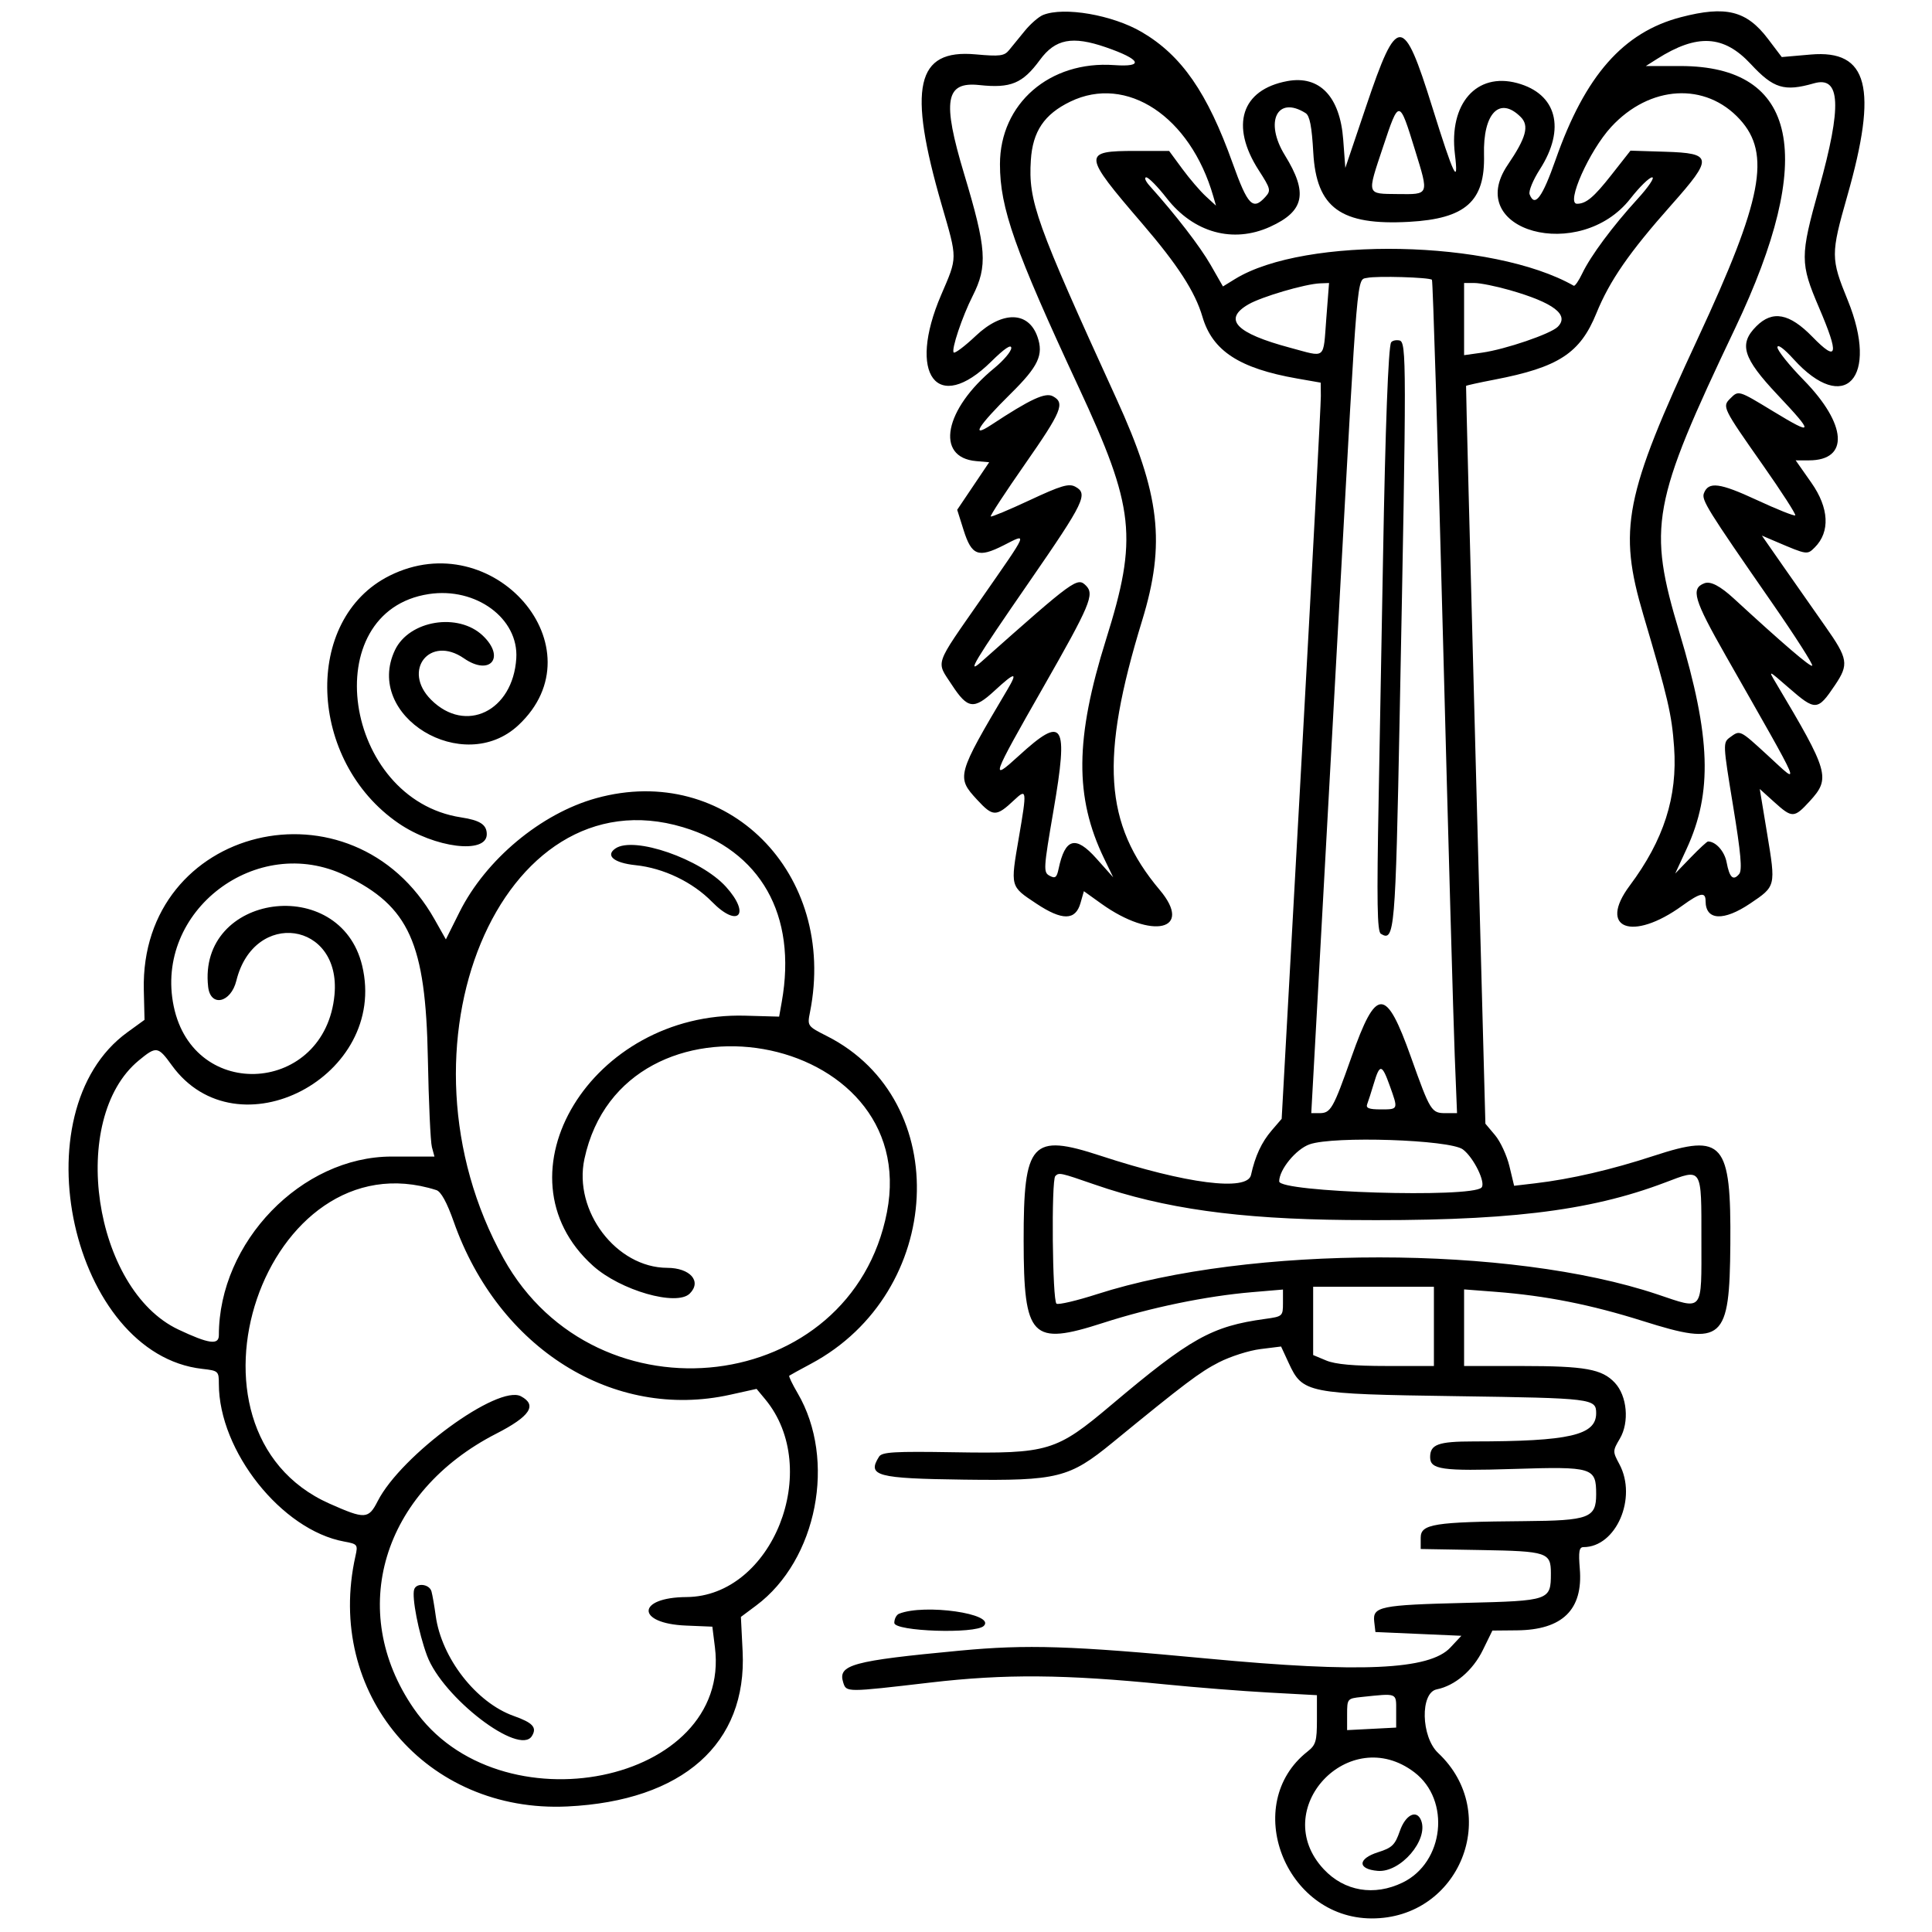 <svg id="svg" xmlns="http://www.w3.org/2000/svg" xmlns:xlink="http://www.w3.org/1999/xlink" width="400" height="400"
    viewBox="0 0 400 400">
    <g id="svgg">
        <path id="path0"
            d="M215.952 3.101 C 215.057 3.462,213.363 4.934,212.187 6.371 C 211.010 7.809,209.536 9.614,208.911 10.382 C 207.927 11.593,206.999 11.710,201.978 11.255 C 189.653 10.138,187.885 18.011,194.973 42.454 C 198.263 53.797,198.267 53.128,194.856 61.064 C 187.755 77.580,194.022 85.918,205.223 74.857 C 207.943 72.170,209.375 71.201,209.375 72.045 C 209.375 72.753,207.790 74.632,205.853 76.219 C 195.494 84.707,193.538 94.715,202.092 95.466 L 204.799 95.703 201.488 100.625 L 198.177 105.546 199.505 109.760 C 201.165 115.028,202.550 115.557,207.765 112.915 C 212.832 110.347,213.114 109.670,203.145 124.002 C 193.306 138.148,193.780 136.760,197.075 141.796 C 200.342 146.790,201.611 146.968,205.880 143.033 C 210.172 139.077,210.801 139.016,208.575 142.773 C 198.086 160.480,197.973 160.891,202.280 165.556 C 205.597 169.149,206.252 169.153,210.013 165.610 C 212.587 163.185,212.633 163.558,210.957 173.324 C 209.173 183.724,209.102 183.453,214.566 187.082 C 219.925 190.640,222.667 190.610,223.701 186.982 L 224.406 184.512 228.023 187.103 C 238.559 194.651,247.160 192.623,240.109 184.254 C 228.583 170.572,227.696 157.051,236.453 128.516 C 241.372 112.486,240.203 102.376,231.137 82.539 C 214.455 46.038,212.884 41.660,213.425 33.168 C 213.804 27.207,216.200 23.652,221.597 21.039 C 233.267 15.390,246.430 24.101,251.194 40.625 L 251.757 42.578 249.635 40.625 C 248.469 39.551,246.286 37.002,244.784 34.961 L 242.054 31.250 235.117 31.250 C 224.053 31.250,224.109 31.888,236.441 46.239 C 243.838 54.846,247.438 60.415,248.956 65.593 C 251.022 72.641,256.588 76.269,268.555 78.368 L 273.438 79.224 273.467 81.995 C 273.483 83.519,271.665 117.812,269.426 158.203 L 265.356 231.641 263.305 234.027 C 261.195 236.481,259.874 239.322,259.006 243.273 C 258.249 246.715,245.565 245.091,227.851 239.284 C 213.560 234.599,211.912 236.422,211.935 256.893 C 211.959 277.044,213.541 278.682,228.363 273.899 C 238.267 270.702,249.697 268.342,259.180 267.534 L 265.625 266.986 265.625 269.773 C 265.625 272.506,265.552 272.570,261.914 273.070 C 250.870 274.588,246.487 277.040,230.078 290.881 C 218.655 300.516,217.065 300.994,197.495 300.674 C 185.154 300.472,182.610 300.621,182.002 301.583 C 179.480 305.571,181.459 306.105,199.616 306.345 C 218.943 306.599,221.406 305.986,230.307 298.696 C 245.238 286.467,248.397 284.083,252.361 282.053 C 254.734 280.838,258.602 279.605,260.955 279.313 L 265.234 278.781 266.797 282.164 C 269.704 288.459,270.475 288.612,301.563 289.063 C 329.739 289.471,330.469 289.560,330.469 292.594 C 330.469 297.153,324.942 298.422,305.039 298.433 C 297.765 298.438,296.094 299.046,296.094 301.691 C 296.094 304.255,298.526 304.598,313.355 304.131 C 329.803 303.613,330.469 303.818,330.469 309.387 C 330.469 314.272,328.985 314.828,315.646 314.935 C 296.900 315.086,294.141 315.525,294.141 318.359 L 294.141 320.703 306.585 320.919 C 320.340 321.158,321.094 321.408,321.094 325.728 C 321.094 331.351,320.864 331.431,303.443 331.858 C 285.732 332.292,284.159 332.615,284.518 335.743 L 284.766 337.891 293.664 338.281 L 302.562 338.672 300.279 341.112 C 295.951 345.737,281.718 346.382,250.000 343.389 C 221.716 340.720,212.668 340.431,198.666 341.753 C 176.393 343.855,173.414 344.671,174.582 348.350 C 175.230 350.391,175.152 350.391,192.578 348.359 C 208.116 346.546,220.393 346.644,241.406 348.747 C 247.637 349.370,257.217 350.125,262.695 350.425 L 272.656 350.969 272.656 356.036 C 272.656 360.511,272.428 361.283,270.703 362.640 C 256.908 373.491,266.001 397.144,283.984 397.190 C 302.219 397.235,311.004 375.386,297.755 362.940 C 294.203 359.603,293.999 350.459,297.461 349.764 C 301.240 349.004,304.933 345.859,307.003 341.636 L 308.984 337.592 314.063 337.545 C 323.490 337.457,327.778 333.261,327.081 324.805 C 326.786 321.225,326.941 320.312,327.847 320.313 C 334.607 320.313,339.018 310.122,335.277 303.147 C 333.868 300.520,333.871 300.401,335.375 297.851 C 337.378 294.457,336.884 288.999,334.328 286.278 C 331.666 283.445,328.194 282.822,315.039 282.817 L 303.125 282.813 303.125 274.885 L 303.125 266.957 309.629 267.457 C 320.048 268.258,329.353 270.104,340.186 273.518 C 356.791 278.752,358.092 277.605,358.248 257.600 C 358.412 236.457,356.797 234.584,342.462 239.284 C 333.634 242.177,325.250 244.121,317.832 244.993 L 313.483 245.504 312.512 241.456 C 311.978 239.230,310.640 236.337,309.538 235.028 L 307.535 232.648 305.492 156.363 C 304.369 114.406,303.487 79.997,303.533 79.897 C 303.579 79.798,306.231 79.214,309.426 78.599 C 322.674 76.050,327.145 73.139,330.509 64.873 C 333.261 58.111,337.319 52.247,346.060 42.404 C 354.719 32.653,354.609 31.723,344.762 31.416 L 337.572 31.192 333.622 36.219 C 329.980 40.852,328.387 42.188,326.499 42.188 C 324.145 42.187,329.027 31.216,333.577 26.281 C 341.569 17.610,353.121 16.939,360.227 24.733 C 366.713 31.848,364.898 41.320,351.552 69.988 C 336.323 102.699,334.976 109.533,340.246 127.344 C 345.348 144.584,346.123 147.921,346.603 154.688 C 347.333 164.986,344.470 173.919,337.414 183.365 C 330.757 192.277,337.933 195.020,348.285 187.520 C 352.039 184.801,353.125 184.586,353.125 186.563 C 353.125 190.576,356.840 190.776,362.359 187.059 C 367.690 183.469,367.673 183.537,365.871 172.627 L 364.339 163.349 367.328 166.050 C 371.057 169.418,371.452 169.409,374.693 165.870 C 379.040 161.124,378.674 159.845,367.689 141.406 C 366.063 138.677,366.068 138.679,370.321 142.383 C 375.896 147.237,376.315 147.212,379.942 141.811 C 382.818 137.528,382.626 136.382,377.910 129.682 C 375.643 126.462,371.760 120.916,369.281 117.358 L 364.773 110.887 367.738 112.152 C 374.177 114.899,374.165 114.898,375.739 113.324 C 378.944 110.118,378.686 105.164,375.043 99.971 L 371.775 95.312 374.529 95.313 C 382.900 95.313,382.411 87.859,373.439 78.690 C 370.430 75.615,367.982 72.560,367.999 71.901 C 368.017 71.190,369.367 72.181,371.319 74.337 C 381.934 86.059,389.119 78.251,382.545 62.137 C 379.026 53.510,379.022 52.643,382.459 40.584 C 388.850 18.164,386.803 10.251,374.881 11.291 L 368.894 11.814 366.046 8.055 C 361.608 2.199,357.330 1.131,348.023 3.555 C 336.095 6.662,328.192 15.634,322.097 32.993 C 319.306 40.940,317.756 43.016,316.690 40.236 C 316.443 39.593,317.395 37.268,318.806 35.070 C 324.220 26.632,322.323 19.412,314.111 17.201 C 305.688 14.933,299.957 21.469,301.222 31.902 C 302.038 38.635,301.006 36.492,296.532 22.163 C 290.527 2.927,289.292 2.907,282.868 21.931 L 278.534 34.766 278.099 28.906 C 277.435 19.989,273.199 15.553,266.526 16.790 C 257.006 18.554,254.630 25.973,260.612 35.257 C 263.082 39.091,263.171 39.452,261.975 40.773 C 259.390 43.629,258.336 42.541,255.202 33.780 C 249.974 19.168,244.639 11.470,236.390 6.636 C 230.335 3.087,220.283 1.349,215.952 3.101 M228.962 9.788 C 236.218 12.293,236.988 13.929,230.702 13.479 C 217.325 12.522,207.031 21.452,207.031 34.013 C 207.031 43.074,210.081 51.717,223.308 80.134 C 234.938 105.120,235.609 111.304,228.986 132.422 C 222.574 152.868,222.466 165.072,228.588 177.734 L 230.477 181.641 226.989 177.734 C 222.679 172.908,220.515 173.507,219.168 179.900 C 218.791 181.690,218.470 181.936,217.317 181.319 C 215.992 180.610,216.032 179.936,218.110 167.831 C 221.243 149.581,220.229 147.978,210.932 156.479 C 204.930 161.967,205.210 161.179,215.965 142.337 C 225.714 125.258,226.644 123.050,224.844 121.250 C 223.052 119.458,222.495 119.863,203.195 137.000 C 199.952 139.879,201.687 136.986,213.184 120.343 C 224.545 103.896,225.350 102.223,222.616 100.760 C 221.290 100.050,219.660 100.534,213.198 103.554 C 208.901 105.563,205.265 107.080,205.119 106.924 C 204.973 106.768,208.156 101.907,212.192 96.121 C 219.836 85.165,220.556 83.416,217.988 82.041 C 216.412 81.198,213.351 82.620,205.223 87.969 C 200.835 90.857,202.526 88.156,209.296 81.466 C 214.991 75.839,216.100 73.472,214.797 69.732 C 212.941 64.410,207.534 64.323,202.032 69.526 C 199.763 71.672,197.704 73.224,197.455 72.976 C 196.909 72.430,199.215 65.548,201.371 61.291 C 204.514 55.083,204.264 51.476,199.616 36.024 C 195.034 20.790,195.708 16.855,202.771 17.611 C 209.275 18.307,211.716 17.293,215.305 12.403 C 218.495 8.058,222.006 7.386,228.962 9.788 M362.500 13.281 C 367.188 18.332,369.421 19.012,375.550 17.254 C 381.085 15.666,381.386 21.915,376.599 39.052 C 372.666 53.132,372.667 54.460,376.615 63.702 C 380.826 73.557,380.471 75.103,375.232 69.727 C 370.484 64.854,366.984 64.195,363.636 67.543 C 359.944 71.235,360.833 74.112,368.022 81.744 C 375.642 89.834,375.532 90.271,367.159 85.186 C 359.862 80.753,359.955 80.781,358.214 82.523 C 356.540 84.196,356.656 84.432,364.932 96.220 C 368.842 101.789,371.882 106.504,371.687 106.698 C 371.493 106.893,367.895 105.456,363.692 103.505 C 356.040 99.954,353.723 99.658,352.782 102.112 C 352.245 103.511,353.394 105.361,366.847 124.756 C 371.671 131.711,375.429 137.592,375.197 137.824 C 374.850 138.171,369.265 133.386,358.997 123.942 C 356.130 121.305,354.142 120.271,352.874 120.758 C 350.017 121.854,350.684 124.119,357.272 135.706 C 373.717 164.626,372.938 162.766,365.903 156.319 C 360.158 151.055,360.285 151.115,358.171 152.661 C 356.694 153.741,356.705 153.987,358.814 166.825 C 360.428 176.652,360.742 180.154,360.079 180.952 C 358.847 182.437,358.074 181.718,357.477 178.534 C 357.049 176.253,355.233 174.219,353.626 174.219 C 353.415 174.219,351.800 175.713,350.038 177.539 L 346.833 180.859 349.179 175.781 C 354.588 164.073,354.212 152.596,347.711 130.956 C 341.096 108.938,341.947 104.290,359.235 67.969 C 376.164 32.403,372.259 13.672,347.915 13.672 L 340.752 13.672 343.085 12.194 C 351.394 6.933,356.893 7.241,362.500 13.281 M292.978 31.108 C 295.861 40.446,295.938 40.252,289.396 40.178 C 282.862 40.104,282.986 40.499,286.335 30.449 C 289.679 20.413,289.676 20.413,292.978 31.108 M270.313 23.420 C 271.166 23.959,271.598 26.180,271.901 31.588 C 272.546 43.062,277.583 46.706,291.725 45.929 C 303.454 45.285,307.494 41.670,307.249 32.037 C 307.029 23.415,310.487 19.862,314.851 24.226 C 316.655 26.030,315.984 28.505,312.168 34.121 C 302.842 47.846,327.095 54.516,337.569 41.106 C 339.453 38.693,341.474 36.719,342.060 36.719 C 342.646 36.719,341.281 38.737,339.027 41.203 C 333.893 46.821,329.325 52.975,327.592 56.609 C 326.859 58.146,326.064 59.293,325.825 59.157 C 309.081 49.621,270.194 48.850,255.702 57.767 L 253.200 59.306 250.661 54.868 C 248.461 51.023,243.411 44.472,238.025 38.477 C 237.157 37.510,236.839 36.719,237.318 36.719 C 237.797 36.719,239.704 38.662,241.556 41.037 C 247.127 48.183,255.282 50.439,262.952 46.956 C 270.080 43.718,270.856 39.976,266.022 32.143 C 261.737 25.202,264.439 19.710,270.313 23.420 M296.469 57.927 C 296.660 58.118,297.692 91.657,298.763 132.458 C 299.834 173.258,300.925 212.002,301.187 218.555 L 301.664 230.469 299.365 230.469 C 296.348 230.469,296.145 230.144,292.128 218.873 C 286.919 204.261,284.960 204.262,279.798 218.875 C 276.001 229.626,275.518 230.469,273.147 230.469 L 271.484 230.469 272.812 206.446 C 273.542 193.233,275.561 156.582,277.298 125.000 C 281.165 54.692,280.881 58.013,283.065 57.530 C 285.046 57.092,295.957 57.415,296.469 57.927 M274.605 65.820 C 273.920 74.647,274.685 74.023,267.054 71.981 C 255.898 68.995,253.140 66.129,258.444 63.031 C 261.170 61.439,270.220 58.783,273.325 58.664 L 275.166 58.594 274.605 65.820 M312.546 60.058 C 321.679 62.669,324.984 65.195,322.509 67.669 C 321.043 69.135,311.644 72.340,306.836 73.014 L 303.125 73.533 303.125 66.063 L 303.125 58.594 305.276 58.594 C 306.459 58.594,309.730 59.253,312.546 60.058 M288.014 70.893 C 287.440 71.823,286.811 88.534,286.346 115.234 C 286.128 127.695,285.719 150.229,285.435 165.310 C 285.030 186.827,285.129 192.860,285.894 193.332 C 288.726 195.083,288.911 192.931,289.790 148.047 C 291.229 74.549,291.226 70.783,289.721 70.483 C 289.009 70.342,288.241 70.526,288.014 70.893 M80.673 119.185 C 62.640 128.171,63.688 157.539,82.502 170.440 C 89.976 175.566,100.781 176.916,100.781 172.724 C 100.781 170.738,99.402 169.832,95.465 169.231 C 71.017 165.499,65.393 126.537,88.792 122.993 C 98.550 121.515,107.417 128.044,106.891 136.319 C 106.195 147.245,96.394 152.003,89.258 144.879 C 83.169 138.800,89.013 131.421,96.052 136.300 C 101.444 140.036,104.712 136.155,99.986 131.628 C 94.898 126.753,84.707 128.414,81.773 134.596 C 75.290 148.259,95.910 160.807,107.325 150.146 C 124.382 134.216,102.205 108.455,80.673 119.185 M123.438 165.256 C 112.007 168.422,100.573 177.951,95.132 188.846 L 92.313 194.490 89.971 190.340 C 72.999 160.267,28.952 170.985,29.775 204.988 L 29.924 211.147 26.355 213.737 C 3.698 230.179,14.873 280.366,41.868 283.409 C 45.205 283.785,45.312 283.882,45.312 286.512 C 45.312 300.427,58.317 316.794,71.253 319.162 C 74.027 319.670,74.125 319.794,73.597 322.151 C 67.236 350.573,88.268 375.421,117.492 374.007 C 141.353 372.853,154.709 361.018,153.751 341.879 L 153.395 334.766 156.563 332.402 C 169.185 322.983,173.230 302.244,165.137 288.434 C 164.040 286.564,163.262 284.939,163.408 284.824 C 163.553 284.709,165.581 283.594,167.915 282.346 C 195.549 267.573,197.496 227.832,171.237 214.526 C 167.147 212.453,167.130 212.430,167.704 209.542 C 173.422 180.762,150.446 157.776,123.438 165.256 M141.406 171.265 C 157.493 176.096,165.047 189.438,161.861 207.390 L 161.312 210.483 154.289 210.286 C 122.503 209.390,101.876 243.277,122.771 262.064 C 128.459 267.178,140.106 270.519,142.813 267.812 C 145.336 265.289,142.892 262.506,138.137 262.492 C 127.608 262.461,118.686 250.729,120.997 239.954 C 129.060 202.359,190.951 213.227,183.636 250.954 C 176.291 288.833,123.550 295.238,104.276 260.591 C 79.951 216.863,103.621 159.918,141.406 171.265 M127.425 175.662 C 125.271 177.129,127.110 178.663,131.574 179.124 C 137.365 179.722,143.395 182.611,147.410 186.711 C 152.820 192.235,155.504 189.356,150.307 183.604 C 145.111 177.853,131.264 173.047,127.425 175.662 M71.517 181.266 C 84.710 187.652,88.133 195.247,88.584 219.141 C 88.754 228.164,89.131 236.426,89.422 237.500 L 89.950 239.453 81.089 239.453 C 62.436 239.453,45.313 257.152,45.313 276.432 C 45.313 278.533,43.236 278.244,36.934 275.269 C 19.302 266.944,14.099 231.618,28.729 219.559 C 32.377 216.552,32.709 216.600,35.570 220.556 C 49.104 239.269,80.479 222.839,74.980 199.917 C 70.417 180.897,40.897 184.966,43.095 204.311 C 43.579 208.576,47.797 207.654,48.937 203.034 C 52.600 188.196,70.664 190.793,69.255 205.955 C 67.356 226.400,40.120 228.349,35.965 208.336 C 31.871 188.617,53.181 172.390,71.517 181.266 M287.740 224.805 C 289.511 229.744,289.532 229.688,285.854 229.688 C 283.429 229.688,282.748 229.421,283.064 228.597 C 283.294 227.997,283.915 226.064,284.443 224.300 C 285.671 220.201,286.114 220.269,287.740 224.805 M302.874 237.975 C 305.120 239.653,307.686 244.918,306.726 245.878 C 304.534 248.070,264.844 246.850,264.844 244.591 C 264.844 242.155,268.305 237.929,271.121 236.926 C 276.082 235.158,300.170 235.953,302.874 237.975 M226.675 245.260 C 240.995 250.222,256.318 252.372,278.906 252.588 C 311.487 252.901,328.878 250.850,344.747 244.826 C 352.497 241.884,352.257 241.507,352.257 256.641 C 352.257 271.924,352.819 271.227,343.112 267.975 C 312.735 257.798,258.734 257.781,227.138 267.940 C 222.943 269.289,219.164 270.178,218.740 269.916 C 217.879 269.384,217.642 244.337,218.490 243.490 C 219.259 242.720,219.488 242.770,226.675 245.260 M90.349 246.400 C 91.302 246.704,92.532 248.947,93.947 252.959 C 103.215 279.239,127.002 294.123,151.172 288.765 L 156.641 287.553 158.404 289.675 C 170.414 304.127,159.926 330.541,142.133 330.653 C 131.764 330.718,131.640 336.126,141.998 336.556 L 147.484 336.784 148.017 341.046 C 151.547 369.298,103.151 379.127,85.648 353.714 C 71.737 333.515,79.135 308.907,102.751 296.821 C 109.744 293.242,111.282 290.920,107.870 289.093 C 103.153 286.569,83.062 301.260,78.202 310.787 C 76.286 314.542,75.574 314.579,68.223 311.312 C 34.095 296.144,54.912 235.073,90.349 246.400 M296.875 274.609 L 296.875 282.813 287.084 282.813 C 280.302 282.813,276.461 282.465,274.584 281.680 L 271.875 280.548 271.875 273.477 L 271.875 266.406 284.375 266.406 L 296.875 266.406 296.875 274.609 M85.755 329.063 C 85.224 330.657,86.655 338.052,88.409 342.773 C 91.636 351.460,107.520 363.641,110.125 359.426 C 111.219 357.656,110.335 356.680,106.358 355.268 C 98.588 352.508,91.397 343.272,90.210 334.529 C 89.936 332.511,89.542 330.244,89.335 329.492 C 88.908 327.948,86.234 327.628,85.755 329.063 M186.133 334.111 C 185.596 334.328,185.156 335.179,185.156 336.003 C 185.156 337.772,201.977 338.335,203.689 336.624 C 206.200 334.112,191.385 331.992,186.133 334.111 M289.063 354.230 L 289.063 357.679 283.983 357.941 L 278.903 358.203 278.905 354.930 C 278.906 351.723,278.966 351.651,281.836 351.350 C 289.407 350.558,289.063 350.421,289.063 354.230 M292.841 366.944 C 300.389 372.701,299.004 385.599,290.389 389.769 C 284.511 392.615,278.337 391.571,274.073 387.010 C 262.500 374.632,279.329 356.638,292.841 366.944 M289.820 379.102 C 288.824 381.981,288.226 382.563,285.311 383.485 C 281.059 384.831,281.025 386.991,285.250 387.345 C 289.946 387.739,295.787 380.963,294.236 376.921 C 293.327 374.550,290.995 375.701,289.820 379.102 "
            stroke="none" fill="#000000" fill-rule="evenodd"></path>
    </g>
</svg>